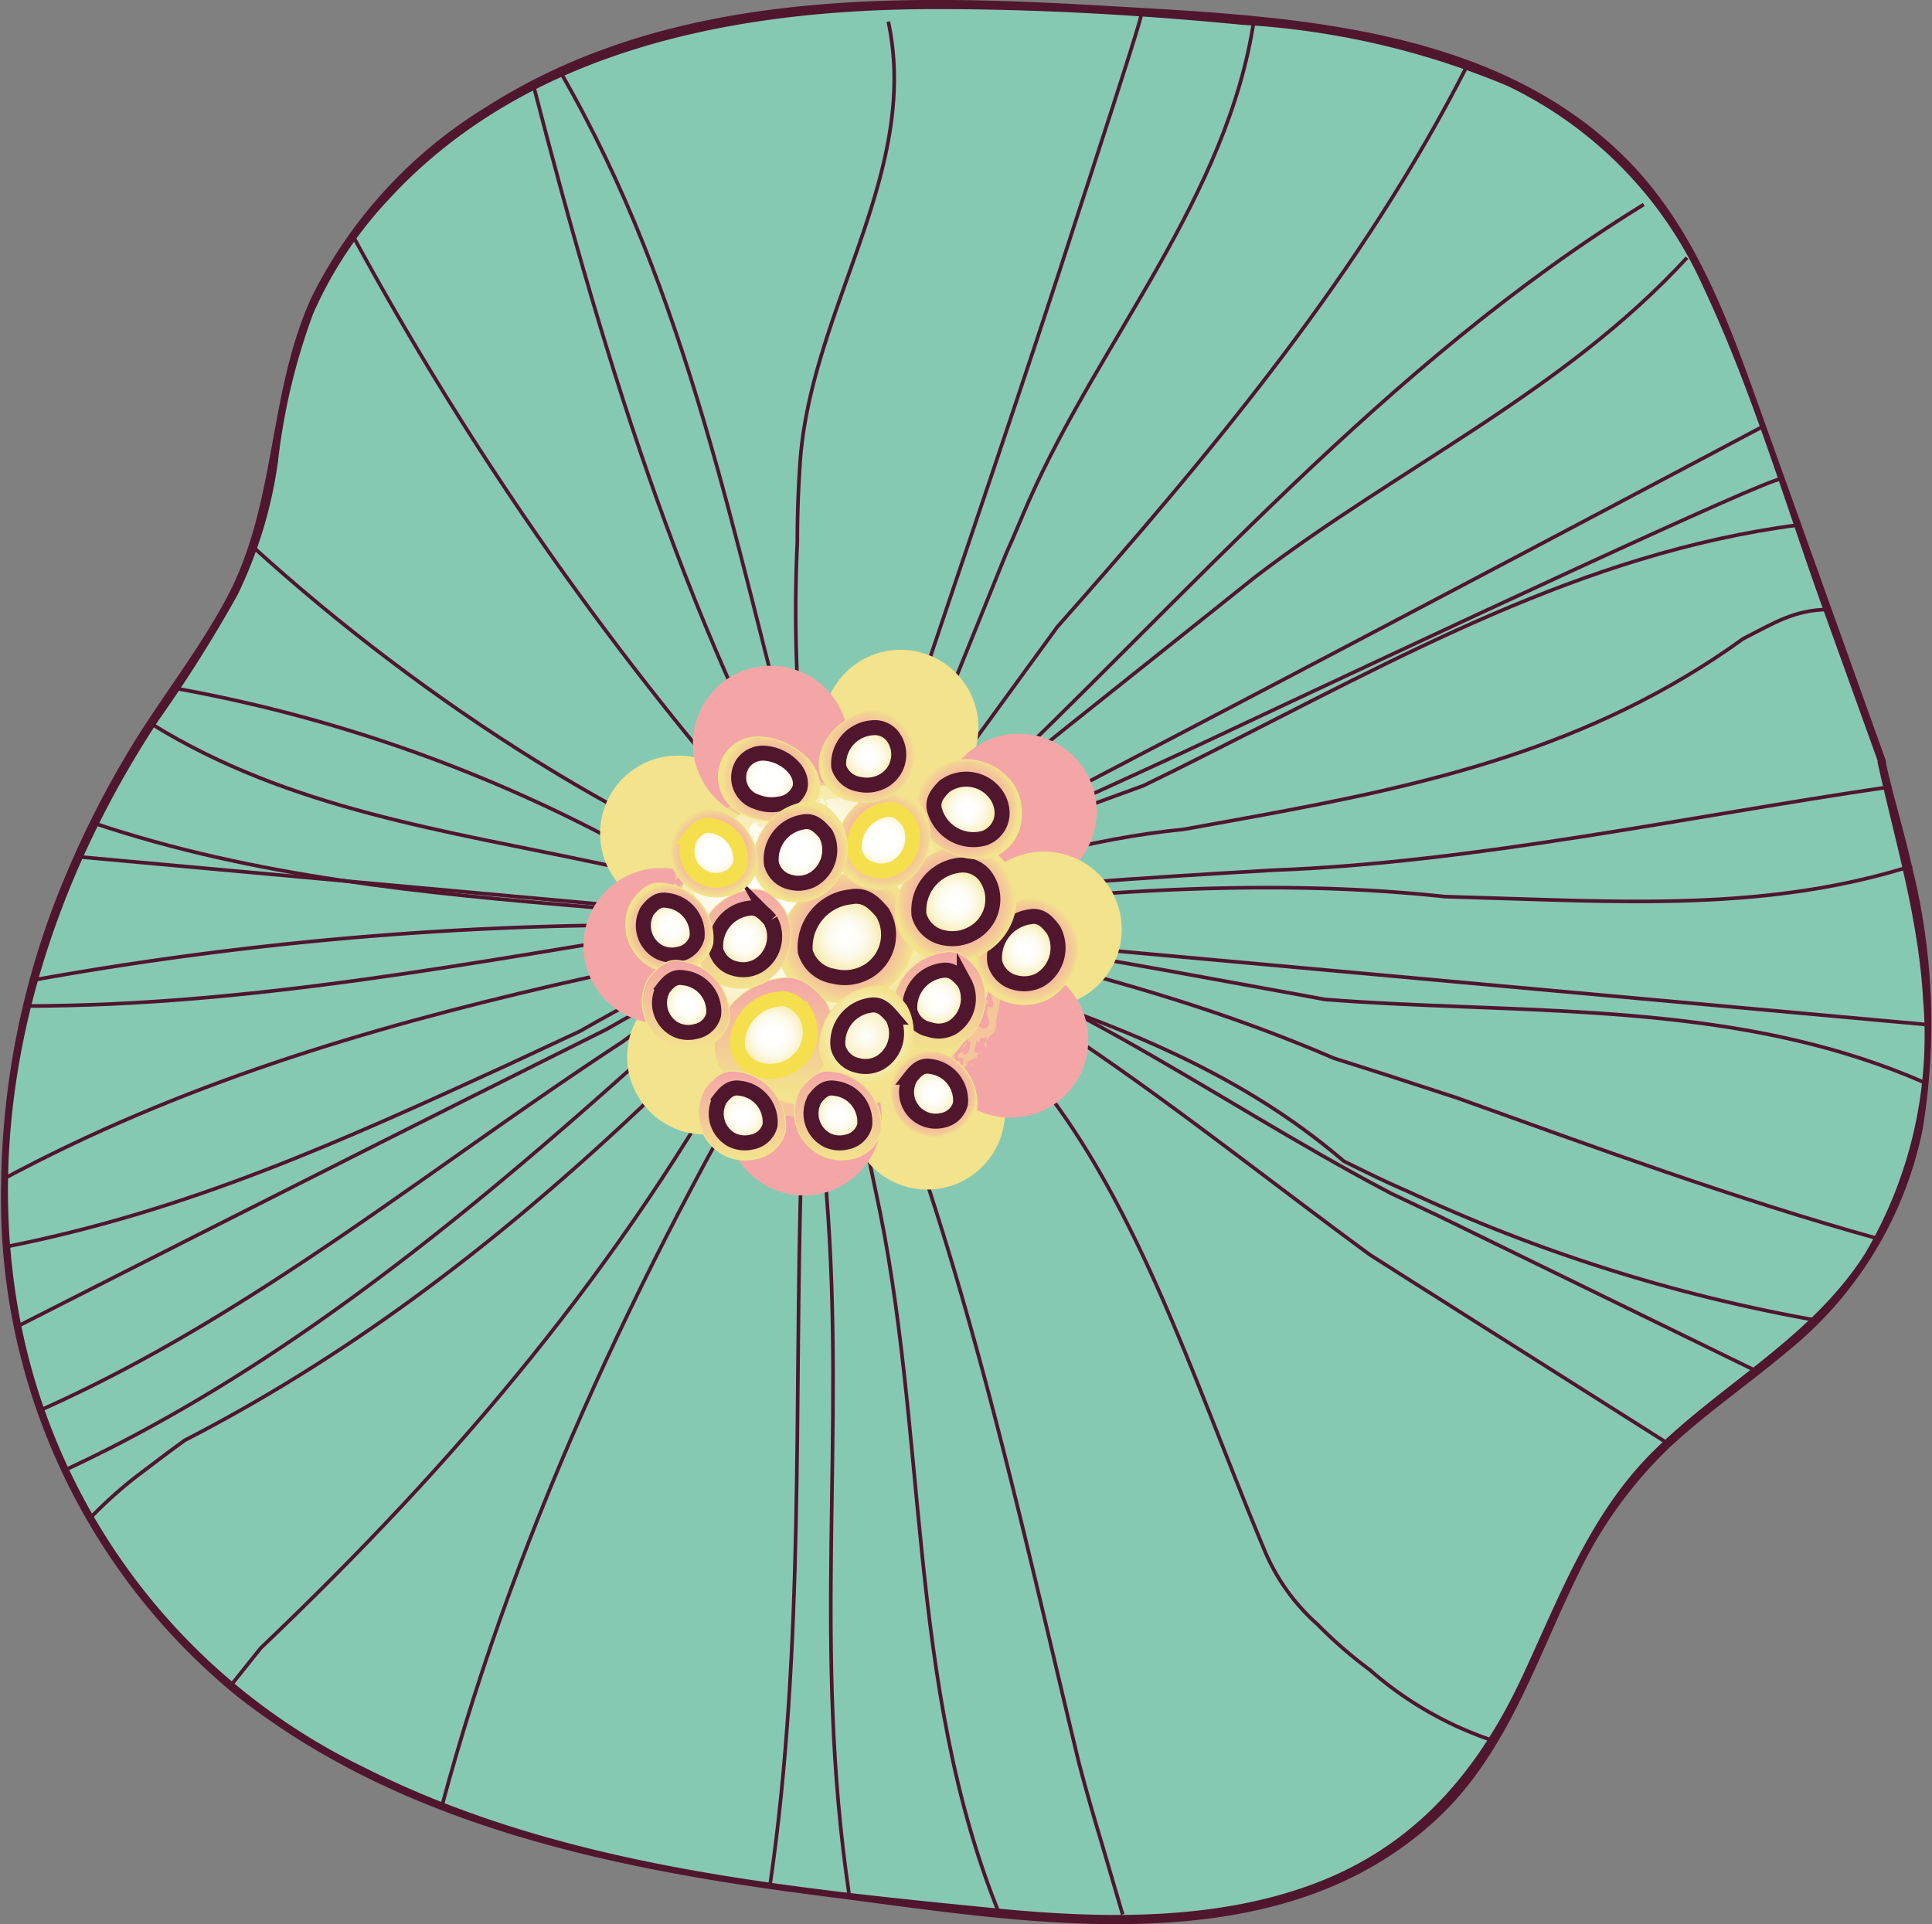 <svg xmlns="http://www.w3.org/2000/svg" xmlns:xlink="http://www.w3.org/1999/xlink" viewBox="0 0 84.93 84.59"><rect x="0" y="0" width="84.93" height="84.59" fill="#808080" stroke="none"/><defs><style>.cls-1{isolation:isolate;}.cls-2{fill:#86c9b3;}.cls-3{fill:#50162e;}.cls-4{mix-blend-mode:multiply;}.cls-27,.cls-5{fill:none;}.cls-11,.cls-13,.cls-17,.cls-19,.cls-21,.cls-25,.cls-27,.cls-29,.cls-31,.cls-33,.cls-37,.cls-39,.cls-41,.cls-43,.cls-45,.cls-5{stroke:#50162e;}.cls-10,.cls-11,.cls-12,.cls-13,.cls-14,.cls-15,.cls-16,.cls-17,.cls-18,.cls-19,.cls-20,.cls-21,.cls-22,.cls-23,.cls-24,.cls-25,.cls-26,.cls-27,.cls-28,.cls-29,.cls-30,.cls-31,.cls-32,.cls-33,.cls-34,.cls-35,.cls-36,.cls-37,.cls-38,.cls-39,.cls-40,.cls-41,.cls-42,.cls-43,.cls-44,.cls-45,.cls-5{stroke-miterlimit:10;}.cls-5{stroke-width:0.16px;}.cls-6{fill:#f3e38c;}.cls-7{fill:#f4a6a7;}.cls-8{fill:url(#Dégradé_sans_nom_12);}.cls-9{opacity:0.53;}.cls-10,.cls-12,.cls-14,.cls-16,.cls-18,.cls-20,.cls-22,.cls-24,.cls-26,.cls-28,.cls-30,.cls-32,.cls-34,.cls-36,.cls-38,.cls-40,.cls-42,.cls-44{stroke:#f3e38c;}.cls-10{stroke-width:0.05px;fill:url(#Dégradé_sans_nom_28);}.cls-11,.cls-13,.cls-15,.cls-17,.cls-19,.cls-21,.cls-23,.cls-25,.cls-27,.cls-29,.cls-31,.cls-33,.cls-35,.cls-37,.cls-39,.cls-41,.cls-43,.cls-45{stroke-width:0.66px;}.cls-11{fill:url(#Dégradé_sans_nom_23);}.cls-12{stroke-width:0.05px;fill:url(#Dégradé_sans_nom_28-2);}.cls-13{fill:url(#Dégradé_sans_nom_20);}.cls-14{stroke-width:0.04px;fill:url(#Dégradé_sans_nom_6);}.cls-15,.cls-23,.cls-35{stroke:#f5df4d;}.cls-15{fill:url(#Dégradé_sans_nom_22);}.cls-16{stroke-width:0.04px;fill:url(#Dégradé_sans_nom_26);}.cls-17{fill:url(#Dégradé_sans_nom_24);}.cls-18{stroke-width:0.04px;fill:url(#Dégradé_sans_nom_26-2);}.cls-19{fill:url(#Dégradé_sans_nom_24-2);}.cls-20{stroke-width:0.04px;fill:url(#Dégradé_sans_nom_26-3);}.cls-21{fill:url(#Dégradé_sans_nom_24-3);}.cls-22,.cls-24,.cls-26,.cls-28,.cls-30{stroke-width:0.04px;}.cls-22{fill:url(#Dégradé_sans_nom_28-3);}.cls-23{fill:url(#Dégradé_sans_nom_23-2);}.cls-24{fill:url(#Dégradé_sans_nom_6-2);}.cls-25{fill:url(#Dégradé_sans_nom_21);}.cls-26{fill:url(#Dégradé_sans_nom_11);}.cls-28{fill:url(#Dégradé_sans_nom_6-3);}.cls-29{fill:url(#Dégradé_sans_nom_22-2);}.cls-30{fill:url(#Dégradé_sans_nom_28-4);}.cls-31{fill:url(#Dégradé_sans_nom_23-3);}.cls-32{stroke-width:0.03px;fill:url(#Dégradé_sans_nom_28-5);}.cls-33{fill:url(#Dégradé_sans_nom_24-4);}.cls-34,.cls-36,.cls-38,.cls-40,.cls-42,.cls-44{stroke-width:0.05px;}.cls-34{fill:url(#Dégradé_sans_nom_26-4);}.cls-35{fill:url(#Dégradé_sans_nom_23-4);}.cls-36{fill:url(#Dégradé_sans_nom_37);}.cls-37{fill:url(#Dégradé_sans_nom_22-3);}.cls-38{fill:url(#Dégradé_sans_nom_6-4);}.cls-39{fill:url(#Dégradé_sans_nom_22-4);}.cls-40{fill:url(#Dégradé_sans_nom_6-5);}.cls-41{fill:url(#Dégradé_sans_nom_21-2);}.cls-42{fill:url(#Dégradé_sans_nom_17);}.cls-43{fill:url(#Dégradé_sans_nom_21-3);}.cls-44{fill:url(#Dégradé_sans_nom_6-6);}.cls-45{fill:url(#Dégradé_sans_nom_22-5);}</style><radialGradient id="Dégradé_sans_nom_12" cx="571.33" cy="-115.5" r="7.61" gradientTransform="matrix(-0.15, 0.92, -0.92, -0.15, 13.99, -503.75)" gradientUnits="userSpaceOnUse"><stop offset="0" stop-color="#fff"/><stop offset="0.24" stop-color="#fffefc"/><stop offset="0.42" stop-color="#fefcf2"/><stop offset="0.58" stop-color="#fcf8e2"/><stop offset="0.73" stop-color="#faf2cb"/><stop offset="0.87" stop-color="#f7ebae"/><stop offset="1" stop-color="#f3e38c"/></radialGradient><radialGradient id="Dégradé_sans_nom_28" cx="508.2" cy="-33.83" r="2.04" gradientTransform="translate(17.93 -459.63) rotate(90)" gradientUnits="userSpaceOnUse"><stop offset="0" stop-color="#f4a6a7"/><stop offset="0.34" stop-color="#f4a9a6"/><stop offset="0.56" stop-color="#f4b2a2"/><stop offset="0.75" stop-color="#f4c19b"/><stop offset="0.92" stop-color="#f3d692"/><stop offset="1" stop-color="#f3e38c"/></radialGradient><radialGradient id="Dégradé_sans_nom_23" cx="508.2" cy="-33.83" r="1.27" gradientTransform="translate(17.93 -459.63) rotate(90)" gradientUnits="userSpaceOnUse"><stop offset="0" stop-color="#fff"/><stop offset="0.44" stop-color="#fffffd"/><stop offset="0.59" stop-color="#fefdf6"/><stop offset="0.71" stop-color="#fdfaeb"/><stop offset="0.8" stop-color="#fbf6da"/><stop offset="0.88" stop-color="#f9f1c4"/><stop offset="0.94" stop-color="#f6eaa9"/><stop offset="1" stop-color="#f3e38c"/></radialGradient><radialGradient id="Dégradé_sans_nom_28-2" cx="515.15" cy="-37.23" r="2.93" xlink:href="#Dégradé_sans_nom_28"/><radialGradient id="Dégradé_sans_nom_20" cx="515.15" cy="-37.23" r="1.82" gradientTransform="translate(17.93 -459.63) rotate(90)" gradientUnits="userSpaceOnUse"><stop offset="0" stop-color="#fff"/><stop offset="0.2" stop-color="#fffefb"/><stop offset="0.39" stop-color="#fdfbf1"/><stop offset="0.56" stop-color="#fcf7de"/><stop offset="0.73" stop-color="#f9f1c5"/><stop offset="0.9" stop-color="#f5e9a4"/><stop offset="1" stop-color="#f3e38c"/></radialGradient><linearGradient id="Dégradé_sans_nom_6" x1="516.94" y1="-34.02" x2="522.04" y2="-34.02" gradientTransform="translate(17.93 -459.63) rotate(90)" gradientUnits="userSpaceOnUse"><stop offset="0" stop-color="#f4a6a7"/><stop offset="1" stop-color="#f3e38c"/></linearGradient><radialGradient id="Dégradé_sans_nom_22" cx="519.49" cy="-34.02" r="1.6" gradientTransform="translate(17.93 -459.63) rotate(90)" gradientUnits="userSpaceOnUse"><stop offset="0" stop-color="#fff"/><stop offset="0.27" stop-color="#fffefc"/><stop offset="0.45" stop-color="#fefcf3"/><stop offset="0.6" stop-color="#fcf9e4"/><stop offset="0.74" stop-color="#faf3cf"/><stop offset="0.86" stop-color="#f7edb4"/><stop offset="0.98" stop-color="#f4e593"/><stop offset="1" stop-color="#f3e38c"/></radialGradient><radialGradient id="Dégradé_sans_nom_26" cx="515.73" cy="-45.16" r="2.32" gradientTransform="translate(17.93 -459.63) rotate(90)" gradientUnits="userSpaceOnUse"><stop offset="0" stop-color="#f4a6a7"/><stop offset="0.39" stop-color="#f4a8a6"/><stop offset="0.6" stop-color="#f4b0a2"/><stop offset="0.76" stop-color="#f4be9c"/><stop offset="0.9" stop-color="#f3d194"/><stop offset="1" stop-color="#f3e38c"/></radialGradient><radialGradient id="Dégradé_sans_nom_24" cx="515.73" cy="-45.12" r="1.44" gradientTransform="translate(17.93 -459.63) rotate(90)" gradientUnits="userSpaceOnUse"><stop offset="0" stop-color="#fff"/><stop offset="0.22" stop-color="#fffefc"/><stop offset="0.4" stop-color="#fefcf2"/><stop offset="0.57" stop-color="#fcf8e0"/><stop offset="0.73" stop-color="#f9f2c8"/><stop offset="0.88" stop-color="#f6eaa9"/><stop offset="1" stop-color="#f3e38c"/></radialGradient><radialGradient id="Dégradé_sans_nom_26-2" cx="513.62" cy="-42.02" r="2.62" xlink:href="#Dégradé_sans_nom_26"/><radialGradient id="Dégradé_sans_nom_24-2" cx="513.62" cy="-42.02" r="1.62" xlink:href="#Dégradé_sans_nom_24"/><radialGradient id="Dégradé_sans_nom_26-3" cx="509.54" cy="-42.54" r="2.28" xlink:href="#Dégradé_sans_nom_26"/><radialGradient id="Dégradé_sans_nom_24-3" cx="509.55" cy="-42.55" r="1.41" xlink:href="#Dégradé_sans_nom_24"/><radialGradient id="Dégradé_sans_nom_28-3" cx="510.89" cy="-38.83" r="2.12" xlink:href="#Dégradé_sans_nom_28"/><radialGradient id="Dégradé_sans_nom_23-2" cx="510.89" cy="-38.83" r="1.31" xlink:href="#Dégradé_sans_nom_23"/><linearGradient id="Dégradé_sans_nom_6-2" x1="515.85" y1="-41.27" x2="520.21" y2="-41.27" xlink:href="#Dégradé_sans_nom_6"/><radialGradient id="Dégradé_sans_nom_21" cx="517.91" cy="-41.27" r="1.31" gradientTransform="translate(17.93 -459.63) rotate(90)" gradientUnits="userSpaceOnUse"><stop offset="0" stop-color="#fff"/><stop offset="0.25" stop-color="#fffefc"/><stop offset="0.43" stop-color="#fefcf3"/><stop offset="0.59" stop-color="#fcf8e3"/><stop offset="0.73" stop-color="#faf3cd"/><stop offset="0.87" stop-color="#f7ecb1"/><stop offset="0.99" stop-color="#f3e48f"/><stop offset="1" stop-color="#f3e38c"/></radialGradient><radialGradient id="Dégradé_sans_nom_11" cx="519.49" cy="-38.11" r="2.12" gradientTransform="translate(17.93 -459.63) rotate(90)" gradientUnits="userSpaceOnUse"><stop offset="0" stop-color="#fff"/><stop offset="1" stop-color="#f3e38c"/></radialGradient><linearGradient id="Dégradé_sans_nom_6-3" x1="513.05" y1="-32.74" x2="517.41" y2="-32.74" xlink:href="#Dégradé_sans_nom_6"/><radialGradient id="Dégradé_sans_nom_22-2" cx="515.23" cy="-32.74" r="1.31" xlink:href="#Dégradé_sans_nom_22"/><radialGradient id="Dégradé_sans_nom_28-4" cx="511.43" cy="-35.18" r="2.12" xlink:href="#Dégradé_sans_nom_28"/><radialGradient id="Dégradé_sans_nom_23-3" cx="511.43" cy="-35.18" r="1.31" xlink:href="#Dégradé_sans_nom_23"/><radialGradient id="Dégradé_sans_nom_28-5" cx="507.21" cy="-38.19" r="2.09" xlink:href="#Dégradé_sans_nom_28"/><radialGradient id="Dégradé_sans_nom_24-4" cx="507.21" cy="-38.19" r="1.29" xlink:href="#Dégradé_sans_nom_24"/><radialGradient id="Dégradé_sans_nom_26-4" cx="511.43" cy="-31.42" r="1.94" xlink:href="#Dégradé_sans_nom_26"/><radialGradient id="Dégradé_sans_nom_23-4" cx="511.43" cy="-31.42" r="1.2" xlink:href="#Dégradé_sans_nom_23"/><radialGradient id="Dégradé_sans_nom_37" cx="514.74" cy="-29.5" r="1.94" gradientTransform="translate(17.93 -459.63) rotate(90)" gradientUnits="userSpaceOnUse"><stop offset="0" stop-color="#f4a6a7"/><stop offset="0.44" stop-color="#f4a8a6"/><stop offset="0.64" stop-color="#f4afa3"/><stop offset="0.78" stop-color="#f4bc9d"/><stop offset="0.9" stop-color="#f3ce95"/><stop offset="1" stop-color="#f3e38c"/></radialGradient><radialGradient id="Dégradé_sans_nom_22-3" cx="514.74" cy="-29.5" r="1.2" xlink:href="#Dégradé_sans_nom_22"/><linearGradient id="Dégradé_sans_nom_6-4" x1="516.19" y1="-30.23" x2="520.09" y2="-30.23" xlink:href="#Dégradé_sans_nom_6"/><radialGradient id="Dégradé_sans_nom_22-4" cx="518.14" cy="-30.23" r="1.2" xlink:href="#Dégradé_sans_nom_22"/><linearGradient id="Dégradé_sans_nom_6-5" x1="521.05" y1="-36.87" x2="524.95" y2="-36.87" xlink:href="#Dégradé_sans_nom_6"/><radialGradient id="Dégradé_sans_nom_21-2" cx="523" cy="-36.87" r="1.2" xlink:href="#Dégradé_sans_nom_21"/><radialGradient id="Dégradé_sans_nom_17" cx="522.04" cy="-41.07" r="1.94" gradientTransform="translate(17.93 -459.63) rotate(90)" gradientUnits="userSpaceOnUse"><stop offset="0" stop-color="#f4a6a7"/><stop offset="0.49" stop-color="#f4a8a6"/><stop offset="0.67" stop-color="#f4afa3"/><stop offset="0.8" stop-color="#f4bb9e"/><stop offset="0.91" stop-color="#f3cb96"/><stop offset="0.99" stop-color="#f3e18d"/><stop offset="1" stop-color="#f3e38c"/></radialGradient><radialGradient id="Dégradé_sans_nom_21-3" cx="522.04" cy="-41.07" r="1.2" xlink:href="#Dégradé_sans_nom_21"/><linearGradient id="Dégradé_sans_nom_6-6" x1="521.05" y1="-32.66" x2="524.95" y2="-32.66" xlink:href="#Dégradé_sans_nom_6"/><radialGradient id="Dégradé_sans_nom_22-5" cx="523" cy="-32.66" r="1.2" xlink:href="#Dégradé_sans_nom_22"/></defs><g class="cls-1"><g id="Calque_1" data-name="Calque 1"><path class="cls-2" d="M100.68,47.81,95.14,32.35c-1.32-3.69-2.7-7.49-5.33-10.4C84.6,16.18,76,15.33,68.25,14.86,60.94,14.42,53.46,14,46.42,16s-13.66,7-15.59,14.08c-.72,2.61-.77,5.39-1.61,8-1,3.06-3.06,5.64-4.8,8.35a38.12,38.12,0,0,0-6.3,19.76A28.63,28.63,0,0,0,25,85.54C29,90.09,34.64,93,40.47,94.83s11.93,2.51,18,3.21a52.25,52.25,0,0,0,12.36.46c4.1-.51,8.22-2.1,11-5.18,3.52-3.91,4.4-9.62,7.71-13.71,2.32-2.87,5.65-4.72,8.3-7.3,6.24-6.08,5.57-15.14,3.12-23.37Z" transform="translate(-17.95 -14.33)"/><path class="cls-3" d="M100.85,47.77,95.31,32.3c-1.46-4.09-3-8.34-6.28-11.39-5.9-5.54-14.8-5.88-22.42-6.32-9.25-.54-19.22-.73-27.33,4.47a20.52,20.52,0,0,0-7.59,8.25c-2,4.26-1.54,9.16-3.8,13.35-1.13,2.11-2.59,4-3.86,6a42.58,42.58,0,0,0-3.22,6.22A35.86,35.86,0,0,0,18,66.38a28.21,28.21,0,0,0,10.3,22.47c7.39,5.85,16.88,7.71,26,8.87,8.68,1.1,19.7,3.2,26.82-3.42,3.1-2.88,4.36-7,6.17-10.68A19.13,19.13,0,0,1,91.31,78c1.65-1.54,3.52-2.82,5.25-4.28a16.86,16.86,0,0,0,5.9-9.69A28.47,28.47,0,0,0,102,52.43c-.35-1.57-.83-3.1-1.17-4.66,0-.22-.39-.13-.34.09.77,3.49,1.8,6.84,2,10.44a18.8,18.8,0,0,1-2.57,11.17c-2.34,3.66-6.26,5.67-9.29,8.66-2.8,2.77-4.13,6.41-5.76,9.9-1.93,4.15-4.66,7.38-9,9.06s-9.36,1.61-14.06,1.15c-9.38-.93-19.31-1.89-27.84-6.2A27.68,27.68,0,0,1,18.8,72.18C17.1,63,19.88,53.64,24.92,46a62.07,62.07,0,0,0,3.47-5.51,19.46,19.46,0,0,0,1.78-5.87,27.69,27.69,0,0,1,1.54-6.48,17.76,17.76,0,0,1,3.29-5c6.14-6.7,15.41-8.41,24.11-8.41,4.47,0,9,.26,13.44.69A35.35,35.35,0,0,1,84.2,18.1a17.87,17.87,0,0,1,8.62,8.84c2.1,4.45,3.52,9.27,5.17,13.89l2.52,7C100.58,48.07,100.92,48,100.85,47.77Z" transform="translate(-17.95 -14.33)"/><g class="cls-4"><path class="cls-5" d="M102.56,61.93c-7.44-3.26-15.44-3.08-23.37-3.47-1-.05-2-.11-3-.19-9.57-1.73-19.1-3.71-29-3.78L44,54.22c-7.45-.62-14.87-1.33-21.92-3.7" transform="translate(-17.95 -14.33)"/><path class="cls-5" d="M100.51,68.79C94.25,67.05,88,64.75,82,62.6l-3.07-1-2.33-.74c-9.26-4-19.12-5.61-28.83-7.78-1.12-.28-2.26-.53-3.39-.77-6.83-1.46-13.71-2.4-19.75-6.14" transform="translate(-17.95 -14.33)"/><path class="cls-5" d="M97.7,72.36a72.38,72.38,0,0,1-17.84-5.64c-1-.43-1.89-.87-2.84-1.34-8.4-7.2-19.57-8.19-29.55-12.78-1-.51-1.92-1-2.88-1.51a65.82,65.82,0,0,0-19-6.51" transform="translate(-17.95 -14.33)"/><line class="cls-5" x1="84.62" y1="45.04" x2="3.45" y2="37.67"/><path class="cls-5" d="M102,52.4c-5.58,1.76-11.16,1.65-17,1.46l-3.54-.11c-8.65-.93-17.53-.06-26.31,1-1.1.13-2.2.25-3.27.34a153,153,0,0,0-32.36,2.31" transform="translate(-17.95 -14.33)"/><path class="cls-5" d="M100.93,48.94c-8.81,1.29-18.18,3.32-27.05,3.65-5.59.33-11.17.66-16.62,1.41l-2.77.32-2.76.32L49,55c-10,1.59-19.83,3.56-30,3.56" transform="translate(-17.95 -14.33)"/><path class="cls-5" d="M98.32,41.13c-1.49,0-2.43.62-3.74,1.28-6.67,4.83-14,6.44-21.38,7.8L70,50.79c-8.31.82-15.87,4.76-24.13,6.07-1.2.25-2.39.52-3.58.79C34,59.57,25.85,62,18.07,66.18" transform="translate(-17.95 -14.33)"/><path class="cls-5" d="M97,37.41c-9.53,1.24-17.67,5.89-26,10.08-.93.47-1.85.93-2.78,1.38-8.45,3.07-17,6.35-24.78,10.8l-3.15,1.47c-7.37,3.38-14,6.4-22.05,8" transform="translate(-17.95 -14.33)"/><path class="cls-5" d="M96.23,35.39c-.62,0-14.47,6.46-26.23,12l-2.17,1c-7.75,3.57-15.64,6.85-23.23,11.2l-2,1C32.5,65.63,18.21,72.9,18.81,72.6" transform="translate(-17.95 -14.33)"/><path class="cls-5" d="M95.41,33.1s-15.6,8.28-27.65,14.57l-2.08,1.09c-3,1.56-5.93,3-8.84,4.56-1,.51-1.94,1-2.9,1.54a59.06,59.06,0,0,0-8.65,5.29C36.75,65.74,29,72.21,19.7,76.34" transform="translate(-17.95 -14.33)"/><path class="cls-5" d="M92.11,25.66c-5.42,5.9-12.65,9.19-19,14.05l-2,1.6-6.27,5L62,48.59c-2.6,2-4.9,4-7.53,6,9.2,2.3,16.43,7.89,24.61,12.2l2.11,1,13.93,6.8" transform="translate(-17.95 -14.33)"/><path class="cls-5" d="M91.25,77.78,80.08,70.71l-1.89-1.2C71.25,64.42,65,59.16,57.12,55.22a16.1,16.1,0,0,1-6-5.18c-.77-.83-1.52-1.68-2.26-2.54A142.37,142.37,0,0,1,33.46,24.69" transform="translate(-17.95 -14.33)"/><path class="cls-5" d="M90.21,23.32c-11.36,7-20,17.2-29.61,26.26-.87.82-5,3.74-5.9,4.54-8.54-2.78-18.05-8.86-25.6-15.72" transform="translate(-17.95 -14.33)"/><path class="cls-5" d="M83.59,90.86a15.75,15.75,0,0,1-5.42-3.11,19.41,19.41,0,0,1-2.3-2,9,9,0,0,1-2.32-3.23C69,71.65,65.66,59.16,54.82,55.55c-1.48-.49-3.2.57-5,2.08-.61.51-1.22,1.06-1.85,1.62-8.24,7.47-17,15-27.2,19.73" transform="translate(-17.95 -14.33)"/><path class="cls-5" d="M67.3,98.5l-.93-3.17c-.3-1-.65-2.19-1-3.53-2.95-12.26-5.58-24.75-10.84-36.25-.6.38-1.19.79-1.76,1.22s-1.13.88-1.69,1.35c-7.39,7.62-15.28,14.52-25,19.53-.82.59-1.53,1.14-2.13,1.59a19.36,19.36,0,0,0-2.1,1.9" transform="translate(-17.95 -14.33)"/><path class="cls-5" d="M61.9,98.52c-4.12-10.11-3.14-21.28-5.47-31.89-.24-1.16-.49-2.33-.73-3.49q-.75-3.48-1.54-6.93c-.06,2.36,0,4.72,0,7.06q0,1.75.12,3.51c.86,10.78-.63,19.88,1,30.86" transform="translate(-17.95 -14.33)"/><path class="cls-5" d="M51.8,97.21c1.53-10.45,1.05-21.29,1.38-31.8.33-2,.33-4.27.86-6.33.14-1.17.29-2.35.45-3.53-.49.86-1,1.74-1.41,2.62C46.61,69,40.75,81.12,37.37,93.76" transform="translate(-17.95 -14.33)"/><path class="cls-5" d="M82.43,17.25c-4.61,9.06-11.18,16.94-18,24.64l-1.37,1.88-2.14,2.94C58.36,50.15,55.68,53.59,53,57l-2,2.58C45.29,70,38.06,78.55,29.41,86.79l-1.35,1.69" transform="translate(-17.95 -14.33)"/><path class="cls-5" d="M73.08,15.18C71.91,23,66.32,29.26,63.19,36.33c-.34.77-.65,1.55-1,2.31L56.46,52.83" transform="translate(-17.95 -14.33)"/><path class="cls-5" d="M57,15.28C58.43,22,53.51,28,53.11,34.84Q53,36.51,53,38.17a64.13,64.13,0,0,0,1.41,16.72" transform="translate(-17.95 -14.33)"/><path class="cls-5" d="M42.6,17.52c5.65,9.77,7.62,20.62,10.5,31.32l1,3.09.94,2.78,2-6.11c.21-.61.43-1.26.65-1.93,2.62-7.88,5.24-15.43,7.75-23.25.23-.69.44-1.35.65-2,1.23-3.78,2.06-6.37,2.06-6.58" transform="translate(-17.95 -14.33)"/><path class="cls-5" d="M41.39,18.05c3.24,12.53,6.86,24.36,13.27,35.4" transform="translate(-17.95 -14.33)"/></g><circle class="cls-6" cx="40.76" cy="48.88" r="3.42"/><circle class="cls-7" cx="35.34" cy="49.14" r="3.42"/><circle class="cls-6" cx="30.99" cy="46.46" r="3.42"/><circle class="cls-6" cx="29.8" cy="36.64" r="3.42"/><circle class="cls-6" cx="39.59" cy="31.99" r="3.42"/><circle class="cls-7" cx="29.07" cy="41.58" r="3.42"/><circle class="cls-7" cx="33.88" cy="32.69" r="3.42"/><circle class="cls-7" cx="44.79" cy="35.68" r="3.42"/><circle class="cls-6" cx="45.89" cy="40.86" r="3.42"/><circle class="cls-7" cx="44.42" cy="45.72" r="3.42"/><circle class="cls-8" cx="36.6" cy="41.64" r="7.12"/><g class="cls-9"><path class="cls-6" d="M53.36,63.8c-.07,0-.07.12-.08.14S53.36,63.76,53.36,63.8Z" transform="translate(-17.95 -14.33)"/><polygon class="cls-6" points="36.62 49.24 36.6 49.3 36.77 49.16 36.62 49.24"/><path class="cls-6" d="M55.66,63.5c-.14-.22-.39.08-.59,0l0,0-.08.2C55.19,63.61,55.48,63.46,55.66,63.5Z" transform="translate(-17.95 -14.33)"/><path class="cls-6" d="M56.34,63.89c-.06-.09.11-.11-.15,0h.15Z" transform="translate(-17.95 -14.33)"/><path class="cls-6" d="M56.22,63.9c-.12,0,.09.06,0,0Z" transform="translate(-17.95 -14.33)"/><path class="cls-6" d="M56.75,63.72l-.13.12c.05,0,.19,0,.15.07C56.92,63.82,56.87,63.78,56.75,63.72Z" transform="translate(-17.95 -14.33)"/><path class="cls-6" d="M56.85,63.51l-.07.06S56.83,63.59,56.85,63.51Z" transform="translate(-17.95 -14.33)"/><path class="cls-6" d="M56.63,63.69l.15-.12s-.05-.1-.07,0C56.71,63.54,56.69,63.62,56.63,63.69Z" transform="translate(-17.95 -14.33)"/><path class="cls-6" d="M56.53,63.68c-.1,0-.21,0-.08-.15C56.17,63.63,56.24,63.78,56.53,63.68Z" transform="translate(-17.95 -14.33)"/><path class="cls-6" d="M55.67,63.25l-.11,0-.09.09S55.69,63.33,55.67,63.25Z" transform="translate(-17.95 -14.33)"/><path class="cls-6" d="M57.74,63.5s-.1-.1-.14-.16l-.08.1C57.59,63.45,57.7,63.43,57.74,63.5Z" transform="translate(-17.95 -14.33)"/><path class="cls-6" d="M57.6,63.34l.13-.14C57.58,63.25,57.57,63.29,57.6,63.34Z" transform="translate(-17.95 -14.33)"/><polygon class="cls-6" points="38.85 48.92 38.64 49.18 38.9 48.91 38.85 48.92"/><polygon class="cls-6" points="40.42 48.88 40.38 49.03 40.46 48.79 40.42 48.88"/><path class="cls-6" d="M58.75,63c0,.13.17.08.14.18a.76.76,0,0,0,.18-.33A.38.38,0,0,1,58.75,63Z" transform="translate(-17.95 -14.33)"/><path class="cls-6" d="M59.14,62.65a.67.67,0,0,0-.07.17A.38.38,0,0,0,59.14,62.65Z" transform="translate(-17.95 -14.33)"/><path class="cls-6" d="M58,63.1a.21.21,0,0,0,.19.06l-.13-.09Z" transform="translate(-17.95 -14.33)"/><path class="cls-6" d="M58.07,63.06h0l.14-.07Z" transform="translate(-17.95 -14.33)"/><path class="cls-6" d="M58,63.1h0S58,63.08,58,63.1Z" transform="translate(-17.95 -14.33)"/><path class="cls-6" d="M57.26,63.23c.07-.11.22-.26,0-.3C57.23,63.05,57.36,63.07,57.26,63.23Z" transform="translate(-17.95 -14.33)"/><path class="cls-6" d="M57.85,63l-.18.05s.07.06,0,.12A2.09,2.09,0,0,1,57.85,63Z" transform="translate(-17.95 -14.33)"/><polygon class="cls-6" points="39.96 48.57 39.9 48.65 39.96 48.63 39.96 48.57"/><path class="cls-6" d="M58.8,62.71A.6.6,0,0,1,59,62.5l-.29.14S58.71,62.78,58.8,62.71Z" transform="translate(-17.95 -14.33)"/><path class="cls-6" d="M58.44,62.88h0S58.43,62.86,58.44,62.88Z" transform="translate(-17.95 -14.33)"/><polygon class="cls-6" points="41.8 47.59 41.78 47.58 41.79 47.6 41.8 47.59"/><path class="cls-6" d="M58.67,62.63a.15.15,0,0,0-.12.14.86.86,0,0,1,.14-.13S58.68,62.61,58.67,62.63Z" transform="translate(-17.95 -14.33)"/><path class="cls-6" d="M59.33,62.44l-.16,0C59.23,62.47,59.34,62.48,59.33,62.44Z" transform="translate(-17.95 -14.33)"/><path class="cls-6" d="M58.5,62.89h0S58.52,62.9,58.5,62.89Z" transform="translate(-17.95 -14.33)"/><path class="cls-6" d="M58.5,62.89a.61.61,0,0,0,0-.12.28.28,0,0,0-.09.1Z" transform="translate(-17.95 -14.33)"/><path class="cls-6" d="M59.35,61.06a.21.21,0,0,1-.2.32c-.06.18.29.45.57.53,0,0-.06-.08,0-.26-.08,0-.4.12-.36-.06s.16-.09.29-.11c-.17-.06.05-.37-.16-.51l-.07.19S59.41,61.05,59.35,61.06Z" transform="translate(-17.95 -14.33)"/><path class="cls-6" d="M59.44,62.12l0,.05a.71.71,0,0,1,.31,0c.06-.13,0-.18,0-.22l-.3.22Z" transform="translate(-17.95 -14.33)"/><path class="cls-6" d="M59.13,62.38c0-.14.07-.31-.11-.36-.16.13-.05.18-.12.3.27-.22,0,.12.22,0a.43.43,0,0,1-.14.13l.19,0h0s0,0,0,0h0s0,0,0,0,0,0,0,0v0h0a2.2,2.2,0,0,0,.24-.28A1.16,1.16,0,0,0,59.13,62.38Z" transform="translate(-17.95 -14.33)"/><path class="cls-6" d="M57.31,62.58l0,0S57.34,62.57,57.31,62.58Z" transform="translate(-17.95 -14.33)"/><path class="cls-6" d="M57.46,62.61s0,.09-.09.1,0-.06,0-.1-.12.15.05.16v0c.14,0,.38.08.37.11A1.48,1.48,0,0,0,57.46,62.61Z" transform="translate(-17.95 -14.33)"/><path class="cls-6" d="M58.28,62.51a2,2,0,0,0,.2-.21l-.18,0,.05.06C58.2,62.39,58.27,62.45,58.28,62.51Z" transform="translate(-17.95 -14.33)"/><path class="cls-6" d="M59.82,62l.07.14c0-.09,0-.19,0-.28Z" transform="translate(-17.95 -14.33)"/><polygon class="cls-6" points="42.15 47.34 42.23 47.44 42.24 47.31 42.15 47.34"/><path class="cls-6" d="M52.22,50.08l0,.06Z" transform="translate(-17.95 -14.33)"/><path class="cls-6" d="M52.7,49.92v-.07S52.68,49.92,52.7,49.92Z" transform="translate(-17.95 -14.33)"/><path class="cls-6" d="M61.87,52.91c.06-.17.18-.38.05-.31l-.11.1A.25.25,0,0,1,61.87,52.91Z" transform="translate(-17.95 -14.33)"/><path class="cls-6" d="M57,49.32l0,0,.12-.09Z" transform="translate(-17.95 -14.33)"/><path class="cls-6" d="M56.75,49.85l-.11-.12A.4.4,0,0,0,56.75,49.85Z" transform="translate(-17.95 -14.33)"/><path class="cls-6" d="M50.06,51.71l0,.16C50.19,51.78,50.1,51.77,50.06,51.71Z" transform="translate(-17.95 -14.33)"/><path class="cls-6" d="M62.09,58.31a.77.77,0,0,0,.17-.24C62.14,58.18,62,58.24,62.09,58.31Z" transform="translate(-17.95 -14.33)"/><path class="cls-6" d="M51.89,48.58a.11.11,0,0,0,0,.11S51.91,48.61,51.89,48.58Z" transform="translate(-17.95 -14.33)"/><path class="cls-6" d="M62.33,57.76l0,.05a.47.47,0,0,1,0,.26A.23.23,0,0,0,62.33,57.76Z" transform="translate(-17.95 -14.33)"/><path class="cls-6" d="M50.24,60.58s0,0,0,0S50.26,60.59,50.24,60.58Z" transform="translate(-17.95 -14.33)"/><path class="cls-6" d="M52.32,63.38l-.14,0A.22.22,0,0,0,52.32,63.38Z" transform="translate(-17.95 -14.33)"/><path class="cls-6" d="M61.15,60.52c0,.07,0,0,0,0Z" transform="translate(-17.95 -14.33)"/><path class="cls-6" d="M60.47,60.5s0,0,0-.06S60.47,60.48,60.47,60.5Z" transform="translate(-17.95 -14.33)"/><path class="cls-6" d="M61.59,56.84Z" transform="translate(-17.95 -14.33)"/><path class="cls-6" d="M61,60.58a.27.27,0,0,0,.1-.06Z" transform="translate(-17.95 -14.33)"/><path class="cls-6" d="M61.09,60.61l-.06,0S61.06,60.68,61.09,60.61Z" transform="translate(-17.95 -14.33)"/><path class="cls-6" d="M61.21,60.42l-.09.1a0,0,0,0,1,0,0Z" transform="translate(-17.95 -14.33)"/><path class="cls-6" d="M47.87,55.79l0,0C47.91,55.88,47.9,55.85,47.87,55.79Z" transform="translate(-17.95 -14.33)"/><polygon class="cls-6" points="41.68 37.66 41.69 37.66 41.69 37.65 41.68 37.66"/><path class="cls-6" d="M59.4,51.87c.2,0,.22,0,.24.11l.27-.32Z" transform="translate(-17.95 -14.33)"/><path class="cls-6" d="M51.17,50.66l.2,0c0,.29-.2.3,0,.37-.23-.41.49-.35.31-.75l.14,0s0,0-.05,0c.27.1,0-.36.28-.41.11,0,.19,0,.15.11l.16-.19c.06,0,.07.06,0,.08l.3-.13h0a1.71,1.71,0,0,1,.14-.27c.1,0,0,.06,0,.1l.15-.15c.1.09,0,.23-.15.26.27.38.12-.16.53,0l-.15.09c.16.22.26.11.46.23,0-.07-.43-.32-.26-.47.06,0,.13,0,.22-.08,0,.16.12.11.25.09v.21c.13-.07.11-.18.18-.28s.2.16.24.3c.24,0-.18-.26.11-.3s.35,0,.61-.11c.14.09,0,.12,0,.19l.14-.15s0,.05,0,.08,0-.21.21-.25c.09-.23.3.39.56.18,0,.07,0,.12,0,.2a2.8,2.8,0,0,0,.57-.22l.15.2c-.09-.2.15-.32.38-.41a1.17,1.17,0,0,0-.08-.21h.33s0,.1-.11.17l.07,0c.07.12,0,.21-.14.29L57,49.37a.67.67,0,0,0-.25.34.15.15,0,0,1,.1,0s0,0,0,.07,0,0,.11,0l0,.24,0-.08.26.28A1.64,1.64,0,0,1,58.36,50c-.18.09-.17.23-.29.39,0-.24-.32-.07-.48-.21.09.07,0,.14,0,.16H58c-.09.14,0,.15,0,.26.11-.32.35,0,.53,0-.06.1-.15.17-.29,0,0,.32.46-.17.48.14,0,0,0-.06-.09,0,.14,0,.3.22.18.25l0,0c.22.2.65.64.9.49a3.37,3.37,0,0,1-.34.21,9.24,9.24,0,0,1,1.09-.15c-.22.11-.57.59-.83.48,0,.08,0,.16.2.24,0-.06.21-.31.26-.26a2.24,2.24,0,0,0-.11.5c0-.08.37-.22.43-.11s-.32.2-.37.19a3.55,3.55,0,0,1,.47.06c-.1,0-.28.14-.34.25,0-.06.1.22.17.27l0-.15c.11.31.61.07.73.4-.09,0-.47.09-.45.26.21,0,1,0,1.21.3l-.09.09a1.24,1.24,0,0,1,.18.21c-.31-.1-1-.33-1.28-.44-.05.15-.11.08-.05.24s-.18,0-.2-.09l0,.4c.22-.07.3.25.47.2a3.07,3.07,0,0,0-.34-.38c.2-.09.7.08.71.41-.07.09-.4,0-.47,0,.09,0,.2.25.15.29l-.14-.1c-.05.17.35.22.15.44,0,.08-.26.23-.13.23a2.74,2.74,0,0,1,1.21-.16,1.67,1.67,0,0,1-.34.52c-.2.12-.47-.17-.64-.07a.32.32,0,0,1,.16.1c0,.07-.19,0-.16.13.22,0,0,.32.19.07.06.17,0,.17,0,.36.15-.06.47.2.52.39a.31.31,0,0,0-.17,0c-.05.35-.21.5-.27.81-.06,0-.16.14-.23.06s.08.11.06.2c-.24.12,0-.21-.23-.14.12,0,.09.28.13.44.2,0,.13-.3.1-.44a.76.76,0,0,1,.48.76c0,.29-.21,0-.19.11-.26.45.28.63-.12.93-.24.07-.31-.16-.44-.18,0-.22.26-.25.31-.4l-.15.14a.35.35,0,0,1,.07-.3c-.18.07-.39.76-.73,1,0,.08,0,.22.08.21l0-.11c.18,0,0,.3.17.21,0,.19,0,.46-.22.59l-.18-.09s.19,0,.19-.13c0,.13-.45.1-.32.36l.22,0c0,.19,0,.52-.23.63.21.06,0-.05.3,0-.3-.09.39-.44,0-.46.31,0,.27-.14.58-.18,0,0-.14,0,0-.15s0,0,0-.07h0a.24.24,0,0,1-.14,0c-.07-.17.1-.41.09-.53s0,.08.13.06a1.1,1.1,0,0,0,0-.18c.13.06.36-.14.3.14l.13-.21a.51.51,0,0,0,.27-.38c.07-.09,0-.34,0-.2l.07-.38h0c.16-.35,0-.79.38-1.13a.88.88,0,0,1,.06-.46l.13,0c0-.17.19-.47.07-.56.38-.14.12-.8.18-1.08h-.17a1.54,1.54,0,0,0-.16-.61l-.14,0c-.13-.19,0-.54,0-.86.06,0,.06.1,0,.16.26-.47-.44-.73-.32-1.13a.2.2,0,0,1-.08-.2l0,0,0,0a.58.58,0,0,0,0-.14.35.35,0,0,0,0,.12,1.21,1.21,0,0,0-.16-.23l.13-.1,0,0c0-.12-.09,0-.18.06a.31.31,0,0,0-.15-.08c.2-.19-.19-.19,0-.42-.14,0-.33-.39-.61-.28,0,0,0-.05.06,0,0-.11-.06-.22-.18-.25l.14-.16-.36,0c0-.19,0-.28.24-.26-.41-.13-.25-.17-.62-.24l.11-.08c-.08-.07-.32-.07-.29-.19,0-.37-.82-.83-1.21-1.34-.1.39-.15-.3-.33,0,0-.1,0-.18.09-.2-.32-.08-.36-.38-.67-.23,0-.1.12-.1.11-.16s-.13,0-.13,0,.07,0,.14-.06c-.32-.13-.46.12-.58.35-.09-.18-.18-.19-.35-.06,0-.1-.08-.21.12-.18-.1,0-.62-.33-.68-.12,0-.06-.15,0-.18,0a2.27,2.27,0,0,0-.5-.12l.06.05c-.13.22-.2,0-.4,0v0c-.43-.23-.19,0-.62-.18l0,.16c-.05.34-.38-.2-.64-.07l.09.09c-.12.11-.41-.43-.57-.47s.05-.05.09-.07c-.41-.17,0,.21-.31.28-.06-.1,0-.29-.16-.28s-.49.45-.78.31c.07.07.15.13,0,.23s-.62-.16-.7.17c0,0,0,0-.06-.05s-.41.29-.43.46c-.37-.43-.7.65-.94.23l-.37.28,0,0a.47.47,0,0,0-.28.47c-.07,0-.07-.05-.08-.08-.41.19-.42.26-.5.69l-.15-.09c0,.12-.62.29-.73.76a.07.07,0,0,1,0-.08c-.14.48-1,.76-.59,1.2,0,.12,0,.24,0,.35.2-.34.21.16.36.06,0,.15-.32.29-.27.1h0c-.26-.19-.31.4-.49.32a9.58,9.58,0,0,0-.63,2.28l.24-.07,0,.26c-.06.07-.19.09-.18-.1-.13.1.12.32.17.32-.1.37-.28-.14-.29,0l0,.16,0,0c.1.13.19.14.2.36s-.14.08-.15.14,0,0,0,.09V57l.17-.16c.11.14,0,.31.22.13-.15.13-.11.44-.06.74a2.91,2.91,0,0,1,.16.63,1.15,1.15,0,0,1,.34.57.13.13,0,0,1,.25,0c-.44.11,0,.43-.2.73.1-.23.35.52.48.15.07.17-.13.1-.14.27.37.27.45.85.87,1.22.05,0,.05-.16.2-.14v.41c.1,0,.29-.17.3.1,0,0,0-.13.1-.1a3.06,3.06,0,0,0,1.24,1,5.28,5.28,0,0,1,1.38.88c-.1-.15,0-.13.1-.1-.06-.05,0-.14.06-.21a3.81,3.81,0,0,0,.36.33c.13-.19.47.09.56-.1H53c.22-.2-.14-.58,0-.88-.26.24-.34-.53-.75-.24,0-.08.09-.07.08-.15-.12.1-.21.09-.34,0l0,0c-.45-.15-.57-.37-1-.71l0,.15a.31.31,0,0,1-.1-.2c-.24.12.25.19,0,.34.05-.34-.66-.47-.49-.83-.13-.11-.08.17-.21.06l0-.1-.12.06c-.08-.09,0-.22,0-.28s.07,0,.09,0c0-.18-.3-.26-.31-.32l.07.15c-.41-.26-.63-.79-1-1.07l-.05.07c-.3-.24-.06-.29-.3-.6h0a.37.37,0,0,1-.21-.23c.12.06.09-.23.22-.15-.27-.29-.18-.12-.52-.27l.1-.1c-.13,0-.19,0-.28-.22.15.13.14-.17.33,0,.13-.44-.4-.53-.06-.78-.37-.13-.12.38-.21.29-.09.11-.27-.11-.27-.25s.4-.28.36-.6c0,0,0,0,0,.07.08-.13-.15-.23,0-.38-.21-.08,0-.19-.25-.22l.06.3c-.07-.16-.37-.33-.22-.62a.66.66,0,0,1,.16.17c.08-.08-.06-.16,0-.24.25,0,.05.37.25.55.11-.09-.19-.34.09-.25-.36-.14,0-.3-.19-.54l.15,0a.3.3,0,0,1-.07-.18l.19.14c-.16-.19.17-.31.12-.48-.06.34-.2,0-.34.17-.12-.47.45-.17.47-.64,0,.07-.14.21-.19.1a.49.49,0,0,1,.24-.21c.06-.3-.17,0-.22-.15.21-.05,0-.18,0-.33l.15.05c.22-.31-.28-.21,0-.48l.14.22,0-.18.15.1a.35.35,0,0,1,.13-.4.2.2,0,0,1-.16-.3c.13-.05.1.13.19-.09.06.1.14.21,0,.23,0,0,.06.09.1.12s.16-.24.2-.31,0,.05-.07.05a1.7,1.7,0,0,1,0-.39c.07,0,.09,0,.11.11s0-.14,0-.23c.09.09.2.16.18.31l.06-.34s.21,0,.22,0c.17-.07.07-.47.3-.58a.12.12,0,0,1,0-.1c.19-.12.41-.15.49-.44l.26.1c.12-.17-.33-.11-.13-.39s.19.1.29.11c0-.15.08-.47.36-.43C51.28,50.61,51.21,50.61,51.17,50.66Zm2.25-1c-.05,0-.12.16-.17.08S53.33,49.64,53.42,49.67Zm3.85.09c-.05,0-.1,0-.13-.1A.2.2,0,0,1,57.27,49.76Zm4.24,9.92h0C61.62,59.59,61.58,59.62,61.51,59.68Zm-.2.21a.05.05,0,0,0,0,0s0-.09,0-.14S61.32,59.8,61.31,59.89ZM46.83,56.62l0-.06C46.92,56.68,46.87,56.65,46.83,56.62Z" transform="translate(-17.95 -14.33)"/><path class="cls-6" d="M56.78,49.79a.11.11,0,0,1,0-.08S56.75,49.75,56.78,49.79Z" transform="translate(-17.95 -14.33)"/><polygon class="cls-6" points="32.1 37.35 32.1 37.35 32.11 37.38 32.1 37.35"/><path class="cls-6" d="M61,55.87a.21.21,0,0,1,.08-.1S61,55.8,61,55.87Z" transform="translate(-17.95 -14.33)"/><path class="cls-6" d="M60.68,61.24l.08-.16a.22.22,0,0,1-.14.09S60.71,61.2,60.68,61.24Z" transform="translate(-17.95 -14.33)"/><path class="cls-6" d="M58.94,61.55s0,0,0,.06l.05.06C59,61.6,59,61.51,58.94,61.55Z" transform="translate(-17.95 -14.33)"/><path class="cls-6" d="M60.18,61c-.11-.08-.14,0-.21.13l0,0C60.1,61.29,60.14,61.16,60.18,61Z" transform="translate(-17.95 -14.33)"/><path class="cls-6" d="M60,61.17a.27.27,0,0,1-.07.08C59.92,61.31,59.92,61.23,60,61.17Z" transform="translate(-17.95 -14.33)"/><path class="cls-6" d="M61.21,60.23c-.06,0,.12.13.06.13C61.37,60.5,61.31,59.92,61.21,60.23Z" transform="translate(-17.95 -14.33)"/><polygon class="cls-6" points="41.85 46.46 41.99 46.54 41.94 46.41 41.85 46.46"/><path class="cls-6" d="M60.44,60.18l-.14.12s0,0,0,.07S60.48,60.2,60.44,60.18Z" transform="translate(-17.95 -14.33)"/><path class="cls-6" d="M60.32,60.37a.24.24,0,0,0-.07.13A.4.4,0,0,0,60.32,60.37Z" transform="translate(-17.95 -14.33)"/><polygon class="cls-6" points="41.97 46.24 42.03 46.23 42.12 46.14 41.97 46.24"/><path class="cls-6" d="M61.38,58.47l0-.2s-.1,0-.1.07S61.32,58.48,61.38,58.47Z" transform="translate(-17.95 -14.33)"/><path class="cls-6" d="M60.74,58.83a.25.25,0,0,1,.15,0l-.19-.09Z" transform="translate(-17.95 -14.33)"/><path class="cls-6" d="M60.91,58.32s-.08-.31-.13-.09C60.83,58.27,60.81,58.46,60.91,58.32Z" transform="translate(-17.95 -14.33)"/><polygon class="cls-6" points="43.63 41.23 43.63 41.28 43.97 41.26 43.63 41.23"/><path class="cls-6" d="M60.24,53.42c0,.22.21,0,.18.18.1,0,0-.18.1-.16C60.4,53.36,60.42,53.28,60.24,53.42Z" transform="translate(-17.95 -14.33)"/><path class="cls-6" d="M60.52,53.44a.2.2,0,0,0,.08,0Z" transform="translate(-17.95 -14.33)"/><polygon class="cls-6" points="34.91 49.38 35.06 49.48 34.98 49.34 34.91 49.38"/><path class="cls-6" d="M53.21,63.53v.21l.13-.17S53.23,63.58,53.21,63.53Z" transform="translate(-17.95 -14.33)"/><path class="cls-6" d="M53.83,50v0c0-.05-.06-.05-.12-.06Z" transform="translate(-17.95 -14.33)"/><polygon class="cls-6" points="34.2 36 34.23 35.99 34.1 35.84 34.2 36"/><path class="cls-6" d="M51,51.25s.08-.1.13-.13S50.88,51.07,51,51.25Z" transform="translate(-17.95 -14.33)"/></g><path class="cls-10" d="M52.45,50.37a1.81,1.81,0,0,0,1.49-1.12c.31-1.19-1.06-2.38-2.43-2.5a1.77,1.77,0,0,0-1.67.72,1.81,1.81,0,0,0,.95,2.73A2.88,2.88,0,0,0,52.45,50.37Z" transform="translate(-17.95 -14.33)"/><path class="cls-11" d="M52.19,49.68a1.1,1.1,0,0,0,.92-.69c.19-.73-.66-1.47-1.5-1.54a1.08,1.08,0,0,0-1,.44,1.12,1.12,0,0,0,.59,1.69A1.76,1.76,0,0,0,52.19,49.68Z" transform="translate(-17.95 -14.33)"/><path class="cls-12" d="M54.23,58.32a2.52,2.52,0,0,1-2-1.75c-.41-1.85,1.42-3.71,3.26-3.89a2.24,2.24,0,0,1,2.24,1.11,3,3,0,0,1-1.27,4.27A3.38,3.38,0,0,1,54.23,58.32Z" transform="translate(-17.95 -14.33)"/><path class="cls-13" d="M54.59,57.25a1.54,1.54,0,0,1-1.24-1.08,2.23,2.23,0,0,1,2-2.41c.63-.12,1,.23,1.39.69A1.88,1.88,0,0,1,56,57.09,2,2,0,0,1,54.59,57.25Z" transform="translate(-17.95 -14.33)"/><path class="cls-14" d="M51.14,62.34a2.18,2.18,0,0,1-1.74-1.55c-.36-1.64,1.24-3.28,2.84-3.45.89-.16,1.42.33,2,1a2.71,2.71,0,0,1-1.11,3.78A2.87,2.87,0,0,1,51.14,62.34Z" transform="translate(-17.95 -14.33)"/><path class="cls-15" d="M51.45,61.4a1.37,1.37,0,0,1-1.08-1,2,2,0,0,1,1.76-2.14c.55-.1.88.21,1.21.61a1.68,1.68,0,0,1-.69,2.35A1.8,1.8,0,0,1,51.45,61.4Z" transform="translate(-17.95 -14.33)"/><path class="cls-16" d="M62.39,58.42A2,2,0,0,1,60.88,57a2.92,2.92,0,0,1,2.46-3.23c.77-.16,1.23.31,1.7.92a2.66,2.66,0,0,1-1,3.55A2.33,2.33,0,0,1,62.39,58.42Z" transform="translate(-17.95 -14.33)"/><path class="cls-17" d="M62.62,57.54a1.23,1.23,0,0,1-.94-.9,1.81,1.81,0,0,1,1.53-2c.48-.1.76.19,1.05.57a1.65,1.65,0,0,1-.59,2.2A1.5,1.5,0,0,1,62.62,57.54Z" transform="translate(-17.95 -14.33)"/><path class="cls-18" d="M59.13,56.52a2.24,2.24,0,0,1-1.77-1.58c-.36-1.68,1.26-3.36,2.89-3.53.9-.17,1.44.34,2,1a2.78,2.78,0,0,1-1.13,3.87A2.91,2.91,0,0,1,59.13,56.52Z" transform="translate(-17.95 -14.33)"/><path class="cls-19" d="M59.44,55.56a1.39,1.39,0,0,1-1.09-1,2,2,0,0,1,1.78-2.19,1.23,1.23,0,0,1,1.23.63,1.71,1.71,0,0,1-.7,2.39A1.8,1.8,0,0,1,59.44,55.56Z" transform="translate(-17.95 -14.33)"/><path class="cls-20" d="M62.84,50.31A1.93,1.93,0,0,1,61.63,52a2.87,2.87,0,0,1-3.46-2c-.26-.72.13-1.23.67-1.76a2.59,2.59,0,0,1,3.57.46A2.28,2.28,0,0,1,62.84,50.31Z" transform="translate(-17.95 -14.33)"/><path class="cls-21" d="M62,50.17a1.18,1.18,0,0,1-.75,1A1.77,1.77,0,0,1,59.05,50c-.15-.45.09-.77.42-1.1a1.61,1.61,0,0,1,2.21.29A1.42,1.42,0,0,1,62,50.17Z" transform="translate(-17.95 -14.33)"/><path class="cls-22" d="M56.12,53.38a1.79,1.79,0,0,1-1.38-1.32,2.67,2.67,0,0,1,2.25-3c.7-.14,1.12.28,1.54.84a2.42,2.42,0,0,1-.87,3.24A2.09,2.09,0,0,1,56.12,53.38Z" transform="translate(-17.95 -14.33)"/><path class="cls-23" d="M56.36,52.58a1.11,1.11,0,0,1-.85-.82,1.66,1.66,0,0,1,1.39-1.83c.43-.09.7.17,1,.52a1.51,1.51,0,0,1-.55,2A1.33,1.33,0,0,1,56.36,52.58Z" transform="translate(-17.95 -14.33)"/><path class="cls-24" d="M58.56,60.52a1.79,1.79,0,0,1-1.38-1.32,2.67,2.67,0,0,1,2.25-3c.7-.14,1.12.28,1.54.84a2.43,2.43,0,0,1-.87,3.24A2.19,2.19,0,0,1,58.56,60.52Z" transform="translate(-17.95 -14.33)"/><path class="cls-25" d="M58.8,59.59a1.08,1.08,0,0,1-.85-.82A1.64,1.64,0,0,1,59.34,57c.43-.09.7.17,1,.52a1.5,1.5,0,0,1-.55,2A1.24,1.24,0,0,1,58.8,59.59Z" transform="translate(-17.95 -14.33)"/><path class="cls-26" d="M55.4,62A1.82,1.82,0,0,1,54,60.66a2.67,2.67,0,0,1,2.25-2.95c.71-.14,1.13.28,1.55.84a2.42,2.42,0,0,1-.88,3.24A2.18,2.18,0,0,1,55.4,62Z" transform="translate(-17.95 -14.33)"/><path class="cls-27" d="M55.64,61.17a1.12,1.12,0,0,1-.85-.81,1.66,1.66,0,0,1,1.39-1.83c.44-.09.7.17,1,.52a1.5,1.5,0,0,1-.54,2A1.31,1.31,0,0,1,55.64,61.17Z" transform="translate(-17.95 -14.33)"/><path class="cls-28" d="M50,57.72a1.79,1.79,0,0,1-1.37-1.32,2.67,2.67,0,0,1,2.25-2.95c.7-.14,1.12.28,1.54.84a2.42,2.42,0,0,1-.88,3.24A2.13,2.13,0,0,1,50,57.72Z" transform="translate(-17.95 -14.33)"/><path class="cls-29" d="M50.28,56.92a1.14,1.14,0,0,1-.86-.82,1.66,1.66,0,0,1,1.4-1.83c.43-.09.69.17,1,.52a1.5,1.5,0,0,1-.54,2A1.33,1.33,0,0,1,50.28,56.92Z" transform="translate(-17.95 -14.33)"/><path class="cls-30" d="M52.47,53.92a1.79,1.79,0,0,1-1.38-1.32,2.67,2.67,0,0,1,2.25-3c.7-.14,1.12.28,1.54.84A2.42,2.42,0,0,1,54,53.73,2.09,2.09,0,0,1,52.47,53.92Z" transform="translate(-17.95 -14.33)"/><path class="cls-31" d="M52.71,53.12a1.11,1.11,0,0,1-.85-.82,1.66,1.66,0,0,1,1.39-1.83c.43-.09.7.17,1,.52a1.51,1.51,0,0,1-.55,2A1.33,1.33,0,0,1,52.71,53.12Z" transform="translate(-17.95 -14.33)"/><path class="cls-32" d="M55.45,49.56A1.77,1.77,0,0,1,54,48.32c-.3-1.31,1-2.63,2.33-2.76a1.6,1.6,0,0,1,1.6.79,2.14,2.14,0,0,1-.91,3A2.39,2.39,0,0,1,55.45,49.56Z" transform="translate(-17.95 -14.33)"/><path class="cls-33" d="M55.71,48.81a1.11,1.11,0,0,1-.89-.77,1.59,1.59,0,0,1,1.45-1.71,1,1,0,0,1,1,.49,1.33,1.33,0,0,1-.56,1.88A1.51,1.51,0,0,1,55.71,48.81Z" transform="translate(-17.95 -14.33)"/><path class="cls-34" d="M49.94,53.7a1.65,1.65,0,0,0,1.29-1.18,2.41,2.41,0,0,0-2.1-2.64c-.66-.13-1.05.25-1.44.75a2.11,2.11,0,0,0,.82,2.9A2,2,0,0,0,49.94,53.7Z" transform="translate(-17.95 -14.33)"/><path class="cls-35" d="M49.72,53a1,1,0,0,0,.79-.73,1.5,1.5,0,0,0-1.3-1.64c-.4-.08-.65.16-.89.47a1.3,1.3,0,0,0,.51,1.79A1.27,1.27,0,0,0,49.72,53Z" transform="translate(-17.95 -14.33)"/><path class="cls-36" d="M48,57a1.63,1.63,0,0,0,1.28-1.18,2.42,2.42,0,0,0-2.1-2.64c-.65-.12-1.05.25-1.44.76a2.1,2.1,0,0,0,.82,2.89A2.06,2.06,0,0,0,48,57Z" transform="translate(-17.95 -14.33)"/><path class="cls-37" d="M47.8,56.28a1,1,0,0,0,.79-.73,1.48,1.48,0,0,0-1.3-1.63c-.4-.08-.65.15-.89.46a1.32,1.32,0,0,0,.51,1.8A1.27,1.27,0,0,0,47.8,56.28Z" transform="translate(-17.95 -14.33)"/><path class="cls-38" d="M48.76,60.41A1.66,1.66,0,0,0,50,59.22a2.42,2.42,0,0,0-2.1-2.64c-.65-.12-1,.25-1.44.76a2.11,2.11,0,0,0,.82,2.89A2.06,2.06,0,0,0,48.76,60.41Z" transform="translate(-17.95 -14.33)"/><path class="cls-39" d="M48.53,59.68a1,1,0,0,0,.79-.73A1.48,1.48,0,0,0,48,57.32c-.4-.08-.65.15-.89.46a1.32,1.32,0,0,0,.51,1.8A1.27,1.27,0,0,0,48.53,59.68Z" transform="translate(-17.95 -14.33)"/><path class="cls-40" d="M55.4,65.27a1.66,1.66,0,0,0,1.28-1.19,2.42,2.42,0,0,0-2.1-2.64c-.65-.12-1,.25-1.44.76A2.11,2.11,0,0,0,54,65.09,2.06,2.06,0,0,0,55.4,65.27Z" transform="translate(-17.95 -14.33)"/><path class="cls-41" d="M55.17,64.54a1,1,0,0,0,.79-.73,1.48,1.48,0,0,0-1.3-1.63c-.4-.08-.65.15-.89.46a1.32,1.32,0,0,0,.51,1.8A1.27,1.27,0,0,0,55.17,64.54Z" transform="translate(-17.95 -14.33)"/><path class="cls-42" d="M59.6,64.31a1.65,1.65,0,0,0,1.28-1.18,2.39,2.39,0,0,0-2.09-2.64c-.66-.13-1,.25-1.44.75a2.11,2.11,0,0,0,.81,2.9A2.08,2.08,0,0,0,59.6,64.31Z" transform="translate(-17.95 -14.33)"/><path class="cls-43" d="M59.37,63.59a1,1,0,0,0,.8-.73,1.5,1.5,0,0,0-1.3-1.64c-.41-.08-.65.16-.89.47a1.28,1.28,0,0,0,1.39,1.9Z" transform="translate(-17.95 -14.33)"/><path class="cls-44" d="M51.19,65.27a1.64,1.64,0,0,0,1.28-1.19,2.4,2.4,0,0,0-2.09-2.64c-.66-.12-1.05.25-1.45.76a2.11,2.11,0,0,0,.82,2.89A2.07,2.07,0,0,0,51.19,65.27Z" transform="translate(-17.95 -14.33)"/><path class="cls-45" d="M51,64.54a1,1,0,0,0,.8-.73,1.49,1.49,0,0,0-1.3-1.63c-.41-.08-.65.15-.89.46a1.31,1.31,0,0,0,.5,1.8A1.29,1.29,0,0,0,51,64.54Z" transform="translate(-17.95 -14.33)"/></g></g></svg>